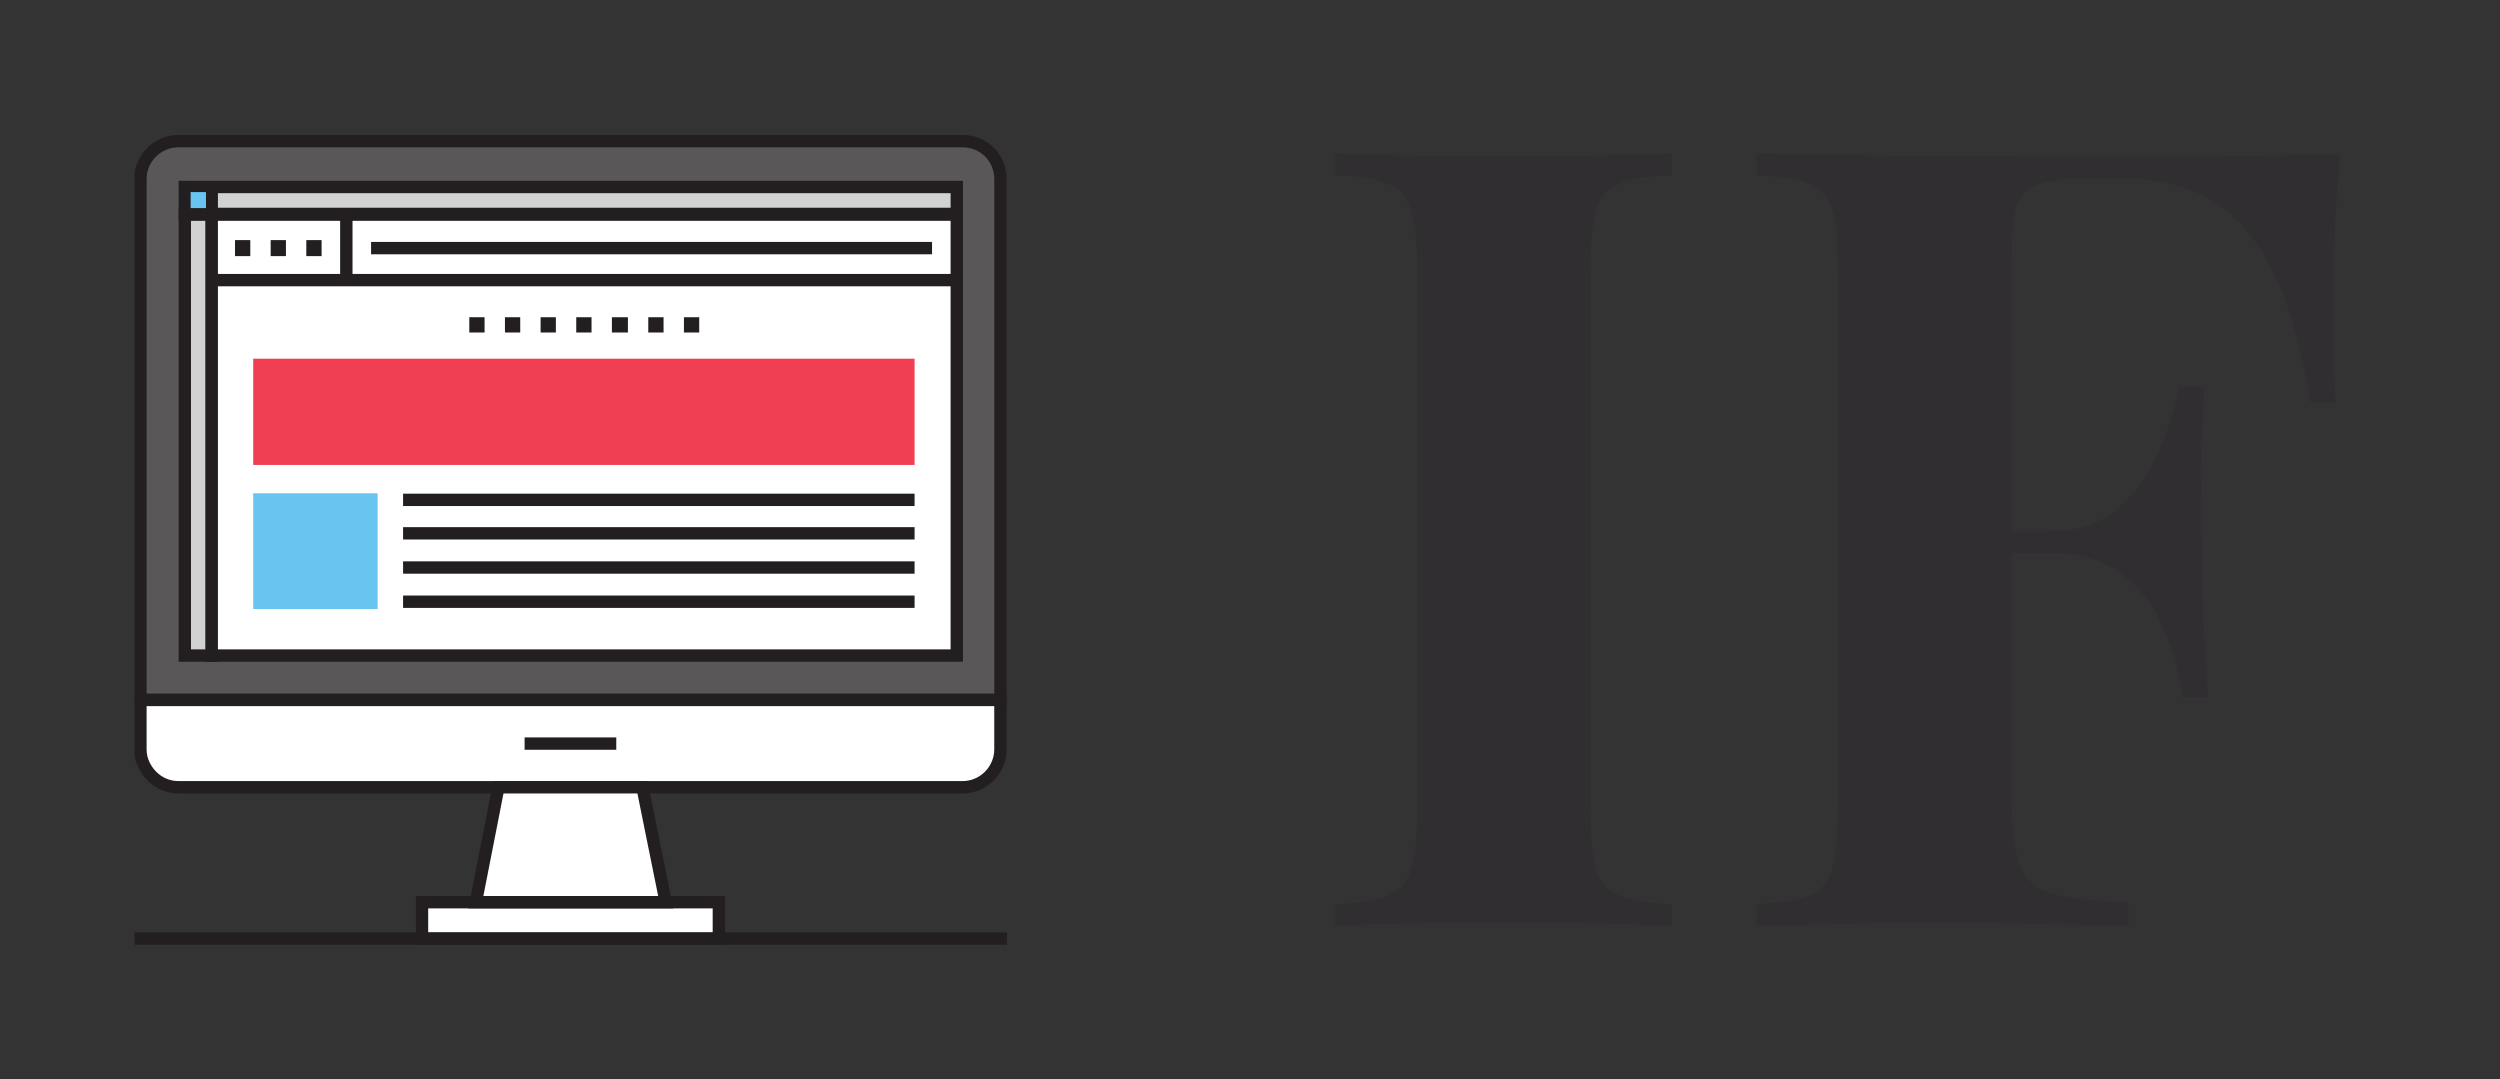 <svg xmlns="http://www.w3.org/2000/svg" version="1.1" xmlns:xlink="http://www.w3.org/1999/xlink" xmlns:svgjs="http://svgjs.dev/svgjs" viewBox="0 0 3.436 1.483"><rect x="0" y="0" width="3.436" height="1.483" fill="#333333" stroke="none"/><g transform="matrix(1,0,0,1,1.784,0.211)"><g><path d=" M 0.514 -2.220446049250313e-16 L 0.514 0.03 Q 0.467 0.031 0.442 0.041 Q 0.417 0.051 0.41 0.077 Q 0.402 0.103 0.402 0.159 L 0.402 0.903 Q 0.402 0.957 0.41 0.984 Q 0.418 1.011 0.443 1.02 Q 0.467 1.029 0.514 1.032 L 0.514 1.062 Q 0.474 1.059 0.413 1.058 Q 0.351 1.057 0.288 1.057 Q 0.214 1.057 0.152 1.058 Q 0.09 1.059 0.051 1.062 L 0.051 1.032 Q 0.099 1.029 0.123 1.02 Q 0.147 1.011 0.155 0.984 Q 0.164 0.957 0.164 0.903 L 0.164 0.159 Q 0.164 0.103 0.155 0.077 Q 0.147 0.051 0.122 0.041 Q 0.098 0.031 0.051 0.03 L 0.051 -2.220446049250313e-16 Q 0.09 0.001 0.152 0.003 Q 0.214 0.004 0.288 0.004 Q 0.351 0.004 0.413 0.003 Q 0.474 0.001 0.514 -2.220446049250313e-16 M 1.432 -2.220446049250313e-16 Q 1.426 0.067 1.424 0.13 Q 1.422 0.193 1.422 0.228 Q 1.422 0.261 1.423 0.291 Q 1.425 0.321 1.426 0.342 L 1.392 0.342 Q 1.372 0.225 1.338 0.158 Q 1.303 0.091 1.253 0.063 Q 1.203 0.034 1.134 0.034 L 1.084 0.034 Q 1.041 0.034 1.018 0.042 Q 0.996 0.049 0.988 0.072 Q 0.981 0.094 0.981 0.141 L 0.981 0.894 Q 0.981 0.952 0.993 0.981 Q 1.005 1.009 1.039 1.018 Q 1.074 1.027 1.141 1.029 L 1.141 1.062 Q 1.095 1.06 1.021 1.059 Q 0.948 1.057 0.867 1.057 Q 0.802 1.057 0.741 1.059 Q 0.679 1.06 0.63 1.062 L 0.63 1.032 Q 0.678 1.029 0.702 1.02 Q 0.726 1.011 0.734 0.984 Q 0.742 0.957 0.742 0.903 L 0.742 0.159 Q 0.742 0.103 0.734 0.077 Q 0.726 0.051 0.701 0.041 Q 0.676 0.031 0.63 0.03 L 0.63 -2.220446049250313e-16 Q 0.711 0.001 0.805 0.003 Q 0.9 0.004 0.984 0.004 Q 1.068 0.004 1.119 0.004 Q 1.188 0.004 1.276 0.004 Q 1.363 0.003 1.432 -2.220446049250313e-16 M 1.209 0.519 Q 1.209 0.519 1.209 0.534 Q 1.209 0.549 1.209 0.549 L 0.936 0.549 Q 0.936 0.549 0.936 0.534 Q 0.936 0.519 0.936 0.519 L 1.209 0.519 M 1.246 0.321 Q 1.24 0.406 1.241 0.451 Q 1.242 0.496 1.242 0.534 Q 1.242 0.571 1.243 0.616 Q 1.245 0.661 1.251 0.747 L 1.216 0.747 Q 1.207 0.694 1.188 0.649 Q 1.168 0.604 1.131 0.577 Q 1.093 0.549 1.033 0.549 L 1.033 0.519 Q 1.093 0.519 1.129 0.486 Q 1.165 0.453 1.184 0.407 Q 1.203 0.361 1.212 0.321 L 1.246 0.321" fill="#302e30" fill-rule="nonzero"></path></g><g></g><g clip-path="url(#SvgjsClipPath1001)"><g clip-path="url(#a506ef56c-9181-465a-94c4-420f493efbe37edadc5f-7fea-4933-a38a-3b3e614b7155)"><path d=" M -0.409 0.751 L -1.591 0.751 L -1.591 0.035 C -1.591 0.006 -1.567 -0.017 -1.539 -0.017 L -0.461 -0.017 C -0.432 -0.017 -0.409 0.006 -0.409 0.035 Z" fill="#5a5758" transform="matrix(1,0,0,1,0,0)" fill-rule="nonzero"></path></g><g clip-path="url(#a506ef56c-9181-465a-94c4-420f493efbe37edadc5f-7fea-4933-a38a-3b3e614b7155)"><path d=" M -0.409 0.751 L -1.591 0.751 L -1.591 0.035 C -1.591 0.006 -1.567 -0.017 -1.539 -0.017 L -0.461 -0.017 C -0.432 -0.017 -0.409 0.006 -0.409 0.035 Z" fill="none" transform="matrix(1,0,0,1,0,0)" fill-rule="nonzero" stroke-dasharray="none" stroke-miterlimit="10" stroke-linejoin="miter" stroke-linecap="butt" stroke-width="0.017" stroke="#231f20"></path></g><g clip-path="url(#a506ef56c-9181-465a-94c4-420f493efbe37edadc5f-7fea-4933-a38a-3b3e614b7155)"><path d=" M -1.591 0.751 L -0.409 0.751 L -0.409 0.819 C -0.409 0.847 -0.432 0.871 -0.461 0.871 L -1.539 0.871 C -1.553 0.871 -1.566 0.865 -1.575 0.856 C -1.585 0.846 -1.591 0.833 -1.591 0.819 Z" fill="#ffffff" transform="matrix(1,0,0,1,0,0)" fill-rule="nonzero"></path></g><g clip-path="url(#a506ef56c-9181-465a-94c4-420f493efbe37edadc5f-7fea-4933-a38a-3b3e614b7155)"><path d=" M -1.591 0.751 L -0.409 0.751 L -0.409 0.819 C -0.409 0.847 -0.432 0.871 -0.461 0.871 L -1.539 0.871 C -1.553 0.871 -1.566 0.865 -1.575 0.856 C -1.585 0.846 -1.591 0.833 -1.591 0.819 Z" fill="none" transform="matrix(1,0,0,1,0,0)" fill-rule="nonzero" stroke-dasharray="none" stroke-miterlimit="10" stroke-linejoin="miter" stroke-linecap="butt" stroke-width="0.017" stroke="#231f20"></path></g><g clip-path="url(#SvgjsClipPath10007edadc5f-7fea-4933-a38a-3b3e614b7155)"><path d=" M -1.063 0.811 L -0.937 0.811" fill="none" transform="matrix(1,0,0,1,0,0)" fill-rule="nonzero" stroke-dasharray="none" stroke-miterlimit="10" stroke-linejoin="miter" stroke-linecap="butt" stroke-width="0.017" stroke="#231f20"></path></g><g clip-path="url(#SvgjsClipPath10007edadc5f-7fea-4933-a38a-3b3e614b7155)"><path d=" M -1.53 0.69 L -1.493 0.69 L -1.493 0.084 L -1.53 0.084 Z" fill="#d3d2d2" transform="matrix(1,0,0,1,0,0)" fill-rule="nonzero" stroke-dasharray="none" stroke-miterlimit="10" stroke-linejoin="miter" stroke-linecap="butt" stroke-width="0.017" stroke="#231f20"></path></g><g clip-path="url(#SvgjsClipPath10007edadc5f-7fea-4933-a38a-3b3e614b7155)"><path d=" M -1.53 0.083 L -0.469 0.083 L -0.469 0.046 L -1.53 0.046 Z" fill="#d3d2d2" transform="matrix(1,0,0,1,0,0)" fill-rule="nonzero" stroke-dasharray="none" stroke-miterlimit="10" stroke-linejoin="miter" stroke-linecap="butt" stroke-width="0.017" stroke="#231f20"></path></g><g clip-path="url(#SvgjsClipPath10007edadc5f-7fea-4933-a38a-3b3e614b7155)"><path d=" M -1.493 0.091 L -1.493 0.047" fill="none" transform="matrix(1,0,0,1,0,0)" fill-rule="nonzero" stroke-dasharray="none" stroke-miterlimit="10" stroke-linejoin="miter" stroke-linecap="butt" stroke-width="0.017" stroke="#231f20"></path></g><g clip-path="url(#SvgjsClipPath10007edadc5f-7fea-4933-a38a-3b3e614b7155)"><path d=" M -1.501 0.075 L -1.522 0.075 L -1.522 0.053 L -1.501 0.053 Z" fill="#67c5f0" transform="matrix(1,0,0,1,0,0)" fill-rule="nonzero"></path></g><g clip-path="url(#SvgjsClipPath10007edadc5f-7fea-4933-a38a-3b3e614b7155)"><path d=" M -0.469 0.69 L -1.493 0.69 L -1.493 0.084 L -0.469 0.084 Z" fill="#ffffff" transform="matrix(1,0,0,1,0,0)" fill-rule="nonzero" stroke-dasharray="none" stroke-miterlimit="10" stroke-linejoin="miter" stroke-linecap="butt" stroke-width="0.017" stroke="#231f20"></path></g><g clip-path="url(#SvgjsClipPath10007edadc5f-7fea-4933-a38a-3b3e614b7155)"><path d=" M -1.493 0.174 L -0.469 0.174" fill="none" transform="matrix(1,0,0,1,0,0)" fill-rule="nonzero" stroke-dasharray="none" stroke-miterlimit="10" stroke-linejoin="miter" stroke-linecap="butt" stroke-width="0.017" stroke="#231f20"></path></g><g clip-path="url(#SvgjsClipPath10007edadc5f-7fea-4933-a38a-3b3e614b7155)"><path d=" M -1.308 0.086 L -1.308 0.174" fill="none" transform="matrix(1,0,0,1,0,0)" fill-rule="nonzero" stroke-dasharray="none" stroke-miterlimit="10" stroke-linejoin="miter" stroke-linecap="butt" stroke-width="0.017" stroke="#231f20"></path></g><g clip-path="url(#SvgjsClipPath10007edadc5f-7fea-4933-a38a-3b3e614b7155)"><path d=" M -1.274 0.13 L -0.503 0.13" fill="none" transform="matrix(1,0,0,1,0,0)" fill-rule="nonzero" stroke-dasharray="none" stroke-miterlimit="10" stroke-linejoin="miter" stroke-linecap="butt" stroke-width="0.017" stroke="#231f20"></path></g><g clip-path="url(#SvgjsClipPath10007edadc5f-7fea-4933-a38a-3b3e614b7155)"><path d=" M -1.44 0.141 L -1.461 0.141 L -1.461 0.119 L -1.44 0.119 Z M -1.391 0.141 L -1.412 0.141 L -1.412 0.119 L -1.391 0.119 Z M -1.342 0.141 L -1.363 0.141 L -1.363 0.119 L -1.342 0.119 Z" fill="#231f20" transform="matrix(1,0,0,1,0,0)" fill-rule="nonzero"></path></g><g clip-path="url(#SvgjsClipPath10007edadc5f-7fea-4933-a38a-3b3e614b7155)"><path d=" M -0.527 0.428 L -1.436 0.428 L -1.436 0.282 L -0.527 0.282 Z" fill="#f03f52" transform="matrix(1,0,0,1,0,0)" fill-rule="nonzero"></path></g><g clip-path="url(#SvgjsClipPath10007edadc5f-7fea-4933-a38a-3b3e614b7155)"><path d=" M -1.23 0.476 L -0.527 0.476" fill="none" transform="matrix(1,0,0,1,0,0)" fill-rule="nonzero" stroke-dasharray="none" stroke-miterlimit="10" stroke-linejoin="miter" stroke-linecap="butt" stroke-width="0.017" stroke="#231f20"></path></g><g clip-path="url(#SvgjsClipPath10007edadc5f-7fea-4933-a38a-3b3e614b7155)"><path d=" M -1.23 0.522 L -0.527 0.522" fill="none" transform="matrix(1,0,0,1,0,0)" fill-rule="nonzero" stroke-dasharray="none" stroke-miterlimit="10" stroke-linejoin="miter" stroke-linecap="butt" stroke-width="0.017" stroke="#231f20"></path></g><g clip-path="url(#SvgjsClipPath10007edadc5f-7fea-4933-a38a-3b3e614b7155)"><path d=" M -1.23 0.569 L -0.527 0.569" fill="none" transform="matrix(1,0,0,1,0,0)" fill-rule="nonzero" stroke-dasharray="none" stroke-miterlimit="10" stroke-linejoin="miter" stroke-linecap="butt" stroke-width="0.017" stroke="#231f20"></path></g><g clip-path="url(#SvgjsClipPath10007edadc5f-7fea-4933-a38a-3b3e614b7155)"><path d=" M -1.23 0.616 L -0.527 0.616" fill="none" transform="matrix(1,0,0,1,0,0)" fill-rule="nonzero" stroke-dasharray="none" stroke-miterlimit="10" stroke-linejoin="miter" stroke-linecap="butt" stroke-width="0.017" stroke="#231f20"></path></g><g clip-path="url(#SvgjsClipPath10007edadc5f-7fea-4933-a38a-3b3e614b7155)"><path d=" M -1.265 0.626 L -1.436 0.626 L -1.436 0.467 L -1.265 0.467 Z" fill="#67c5f0" transform="matrix(1,0,0,1,0,0)" fill-rule="nonzero"></path></g><g clip-path="url(#SvgjsClipPath10007edadc5f-7fea-4933-a38a-3b3e614b7155)"><path d=" M -1.118 0.246 L -1.139 0.246 L -1.139 0.225 L -1.118 0.225 Z M -1.069 0.246 L -1.09 0.246 L -1.09 0.225 L -1.069 0.225 Z M -1.02 0.246 L -1.041 0.246 L -1.041 0.225 L -1.02 0.225 Z M -0.971 0.246 L -0.992 0.246 L -0.992 0.225 L -0.971 0.225 Z M -0.921 0.246 L -0.943 0.246 L -0.943 0.225 L -0.921 0.225 Z M -0.872 0.246 L -0.893 0.246 L -0.893 0.225 L -0.872 0.225 Z M -0.823 0.246 L -0.844 0.246 L -0.844 0.225 L -0.823 0.225 Z" fill="#231f20" transform="matrix(1,0,0,1,0,0)" fill-rule="nonzero"></path></g><g clip-path="url(#SvgjsClipPath10007edadc5f-7fea-4933-a38a-3b3e614b7155)"><path d=" M -1.204 1.079 L -0.796 1.079 L -0.796 1.029 L -1.204 1.029 Z" fill="#ffffff" transform="matrix(1,0,0,1,0,0)" fill-rule="nonzero"></path></g><g clip-path="url(#b506ef56c-9181-465a-94c4-420f493efbe37edadc5f-7fea-4933-a38a-3b3e614b7155)"><path d=" M -0.796 1.079 L -1.204 1.079 L -1.204 1.029 L -0.796 1.029 Z" fill="none" transform="matrix(1,0,0,1,0,0)" fill-rule="nonzero" stroke-dasharray="none" stroke-miterlimit="10" stroke-linejoin="miter" stroke-linecap="butt" stroke-width="0.017" stroke="#231f20"></path></g><g clip-path="url(#SvgjsClipPath10007edadc5f-7fea-4933-a38a-3b3e614b7155)"><path d=" M -0.901 0.871 L -0.869 1.029 L -1.13 1.029 L -1.099 0.871 Z" fill="#ffffff" transform="matrix(1,0,0,1,0,0)" fill-rule="nonzero"></path></g><g clip-path="url(#SvgjsClipPath10007edadc5f-7fea-4933-a38a-3b3e614b7155)"><path d=" M -0.901 0.871 L -0.869 1.029 L -1.13 1.029 L -1.099 0.871 Z" fill="none" transform="matrix(1,0,0,1,0,0)" fill-rule="nonzero" stroke-dasharray="none" stroke-miterlimit="10" stroke-linejoin="miter" stroke-linecap="butt" stroke-width="0.017" stroke="#231f20"></path></g><g clip-path="url(#c506ef56c-9181-465a-94c4-420f493efbe37edadc5f-7fea-4933-a38a-3b3e614b7155)"><path d=" M -1.599 1.079 L -0.4 1.079" fill="none" transform="matrix(1,0,0,1,0,0)" fill-rule="nonzero" stroke-dasharray="none" stroke-miterlimit="10" stroke-linejoin="miter" stroke-linecap="butt" stroke-width="0.017" stroke="#231f20"></path></g></g></g><defs><clipPath id="SvgjsClipPath1001"><path d=" M -1.599 -0.026 h 1.199 v 1.114 h -1.199 Z"></path></clipPath><clipPath id="a506ef56c-9181-465a-94c4-420f493efbe37edadc5f-7fea-4933-a38a-3b3e614b7155"><path d=" M -1.599 1.088 L -0.4 1.088 L -0.4 -0.026 L -1.599 -0.026 Z"></path></clipPath><clipPath id="SvgjsClipPath10007edadc5f-7fea-4933-a38a-3b3e614b7155"><path d=" M -1.599 -0.026 L -0.4 -0.026 L -0.4 1.088 L -1.599 1.088 Z"></path></clipPath><clipPath id="b506ef56c-9181-465a-94c4-420f493efbe37edadc5f-7fea-4933-a38a-3b3e614b7155"><path d=" M -1.599 1.088 L -0.4 1.088 L -0.4 -0.026 L -1.599 -0.026 Z"></path></clipPath><clipPath id="c506ef56c-9181-465a-94c4-420f493efbe37edadc5f-7fea-4933-a38a-3b3e614b7155"><path d=" M -1.599 1.088 L -0.4 1.088 L -0.4 -0.026 L -1.599 -0.026 Z"></path></clipPath></defs></svg>
